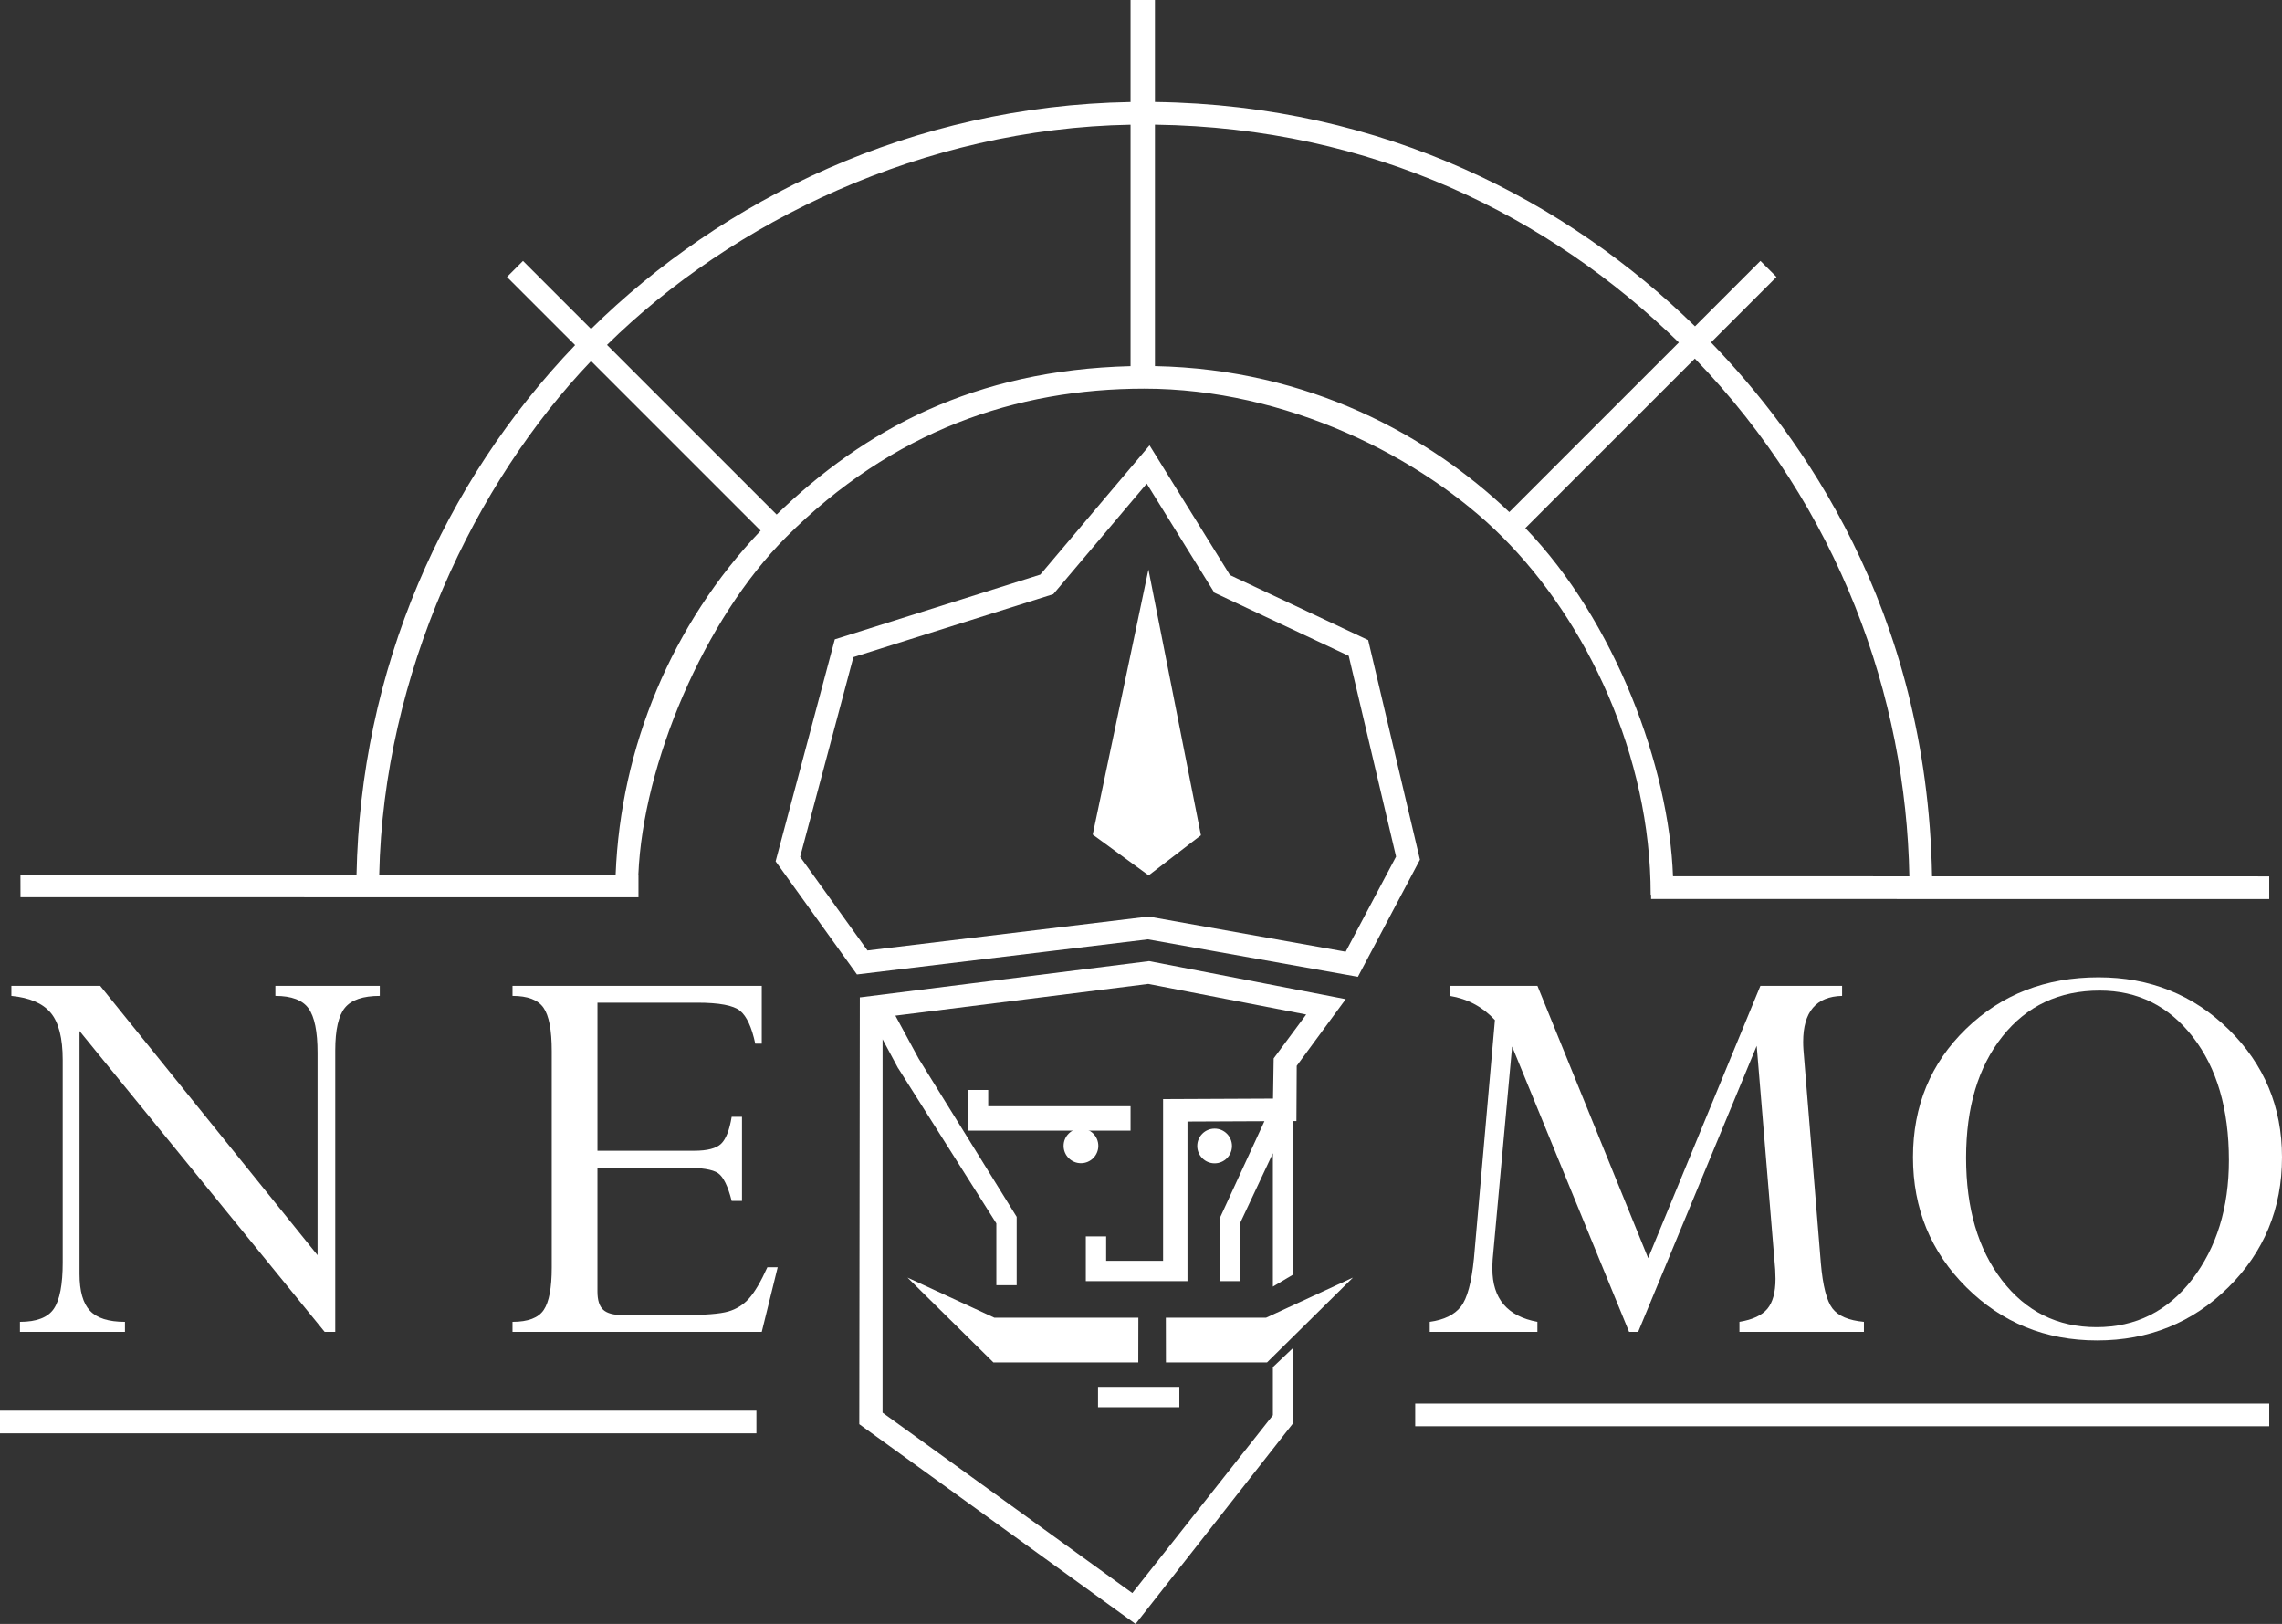 <?xml version="1.0" encoding="utf-8"?>
<!-- Generator: Adobe Illustrator 16.0.4, SVG Export Plug-In . SVG Version: 6.00 Build 0)  -->
<!DOCTYPE svg PUBLIC "-//W3C//DTD SVG 1.0//EN" "http://www.w3.org/TR/2001/REC-SVG-20010904/DTD/svg10.dtd">
<svg version="1.0" id="cara-nemo" xmlns="http://www.w3.org/2000/svg" xmlns:xlink="http://www.w3.org/1999/xlink" x="0px" y="0px"
	 width="100%" height="100%" viewBox="0 0 561.141 399.299" xml:space="preserve">
<rect x="0" y="0" width="561.141" height="399.299" fill="#333333" stroke="none"/>
<g id="ne">
	<path id="n" fill="#FFFFFF" d="M67.717,244.867v-2.466h25.676v2.466c-4.111,0-6.963,0.968-8.559,2.901
		c-1.596,1.935-2.394,5.439-2.394,10.518v69.196h-2.606l-60.28-73.983v59.754c0,4.212,0.858,7.226,2.575,9.041
		c1.716,1.815,4.582,2.722,8.596,2.722v2.467H4.903v-2.467c4.109,0,6.891-1.076,8.341-3.229c1.451-2.153,2.176-5.94,2.176-11.362
		v-49.802c0-5.372-0.979-9.232-2.938-11.579c-1.959-2.348-5.186-3.739-9.684-4.176v-2.466h21.837l53.452,66.223v-49.759
		c0-5.221-0.738-8.859-2.212-10.916C74.401,245.896,71.681,244.867,67.717,244.867z"/>
	<path id="e" fill="#FFFFFF" d="M179.916,274.605h2.539v20.672h-2.539c-0.919-3.627-2.031-5.898-3.336-6.818
		c-1.306-0.918-4.159-1.378-8.56-1.378h-21.107v30.464c0,2.129,0.472,3.627,1.415,4.498c0.943,0.869,2.55,1.305,4.824,1.305h14.869
		c5.319,0,8.995-0.29,11.025-0.871c2.031-0.58,3.747-1.654,5.15-3.227c1.402-1.57,2.901-4.122,4.497-7.652h2.539l-3.917,15.885
		h-61.29v-2.467c3.82,0,6.383-0.979,7.688-2.939c1.306-1.961,1.959-5.434,1.959-10.419v-53.214c0-5.179-0.678-8.735-2.031-10.672
		c-1.354-1.936-3.894-2.904-7.616-2.904v-2.466h61.29v14.216h-1.595c-0.871-4.062-2.116-6.756-3.736-8.087
		c-1.62-1.329-5.139-1.995-10.554-1.995h-24.516v36.412h23.791c3.239,0,5.451-0.581,6.637-1.741
		C178.525,280.046,179.383,277.846,179.916,274.605z"/>
</g>
<g id="mo">
	<path id="m" fill="#FFFFFF" d="M432.877,242.401h20.092v2.466c-6.385,0.146-9.575,3.917-9.575,11.314c0,0.631,0.024,1.283,0.072,1.959
	l4.279,52.441c0.483,5.59,1.438,9.307,2.865,11.154c1.426,1.847,4.001,2.939,7.725,3.279v2.467h-30.608v-2.467
	c3.246-0.535,5.536-1.604,6.869-3.209c1.332-1.604,1.999-4.061,1.999-7.369c0-0.68-0.024-1.434-0.072-2.262l-4.552-55.021
	l-29.148,70.328h-2.232l-28.763-70.162l-4.784,52.324c-0.049,0.819-0.072,1.595-0.072,2.323c0,7.339,3.689,11.688,11.071,13.048
	v2.467h-26.475v-2.467c3.528-0.486,6.079-1.734,7.652-3.738c1.571-2.004,2.647-5.98,3.227-11.929l5.15-58.534
	c-2.999-3.238-6.697-5.222-11.098-5.947v-2.466h21.556l27.223,66.947L432.877,242.401z"/>
<path id="o" fill="#FFFFFF" d="M470.402,284.543c0-12.621,4.352-23.149,13.056-31.588c8.704-8.438,19.56-12.657,32.567-12.657
	c12.621,0,23.294,4.28,32.023,12.839c8.727,8.559,13.092,19.027,13.092,31.406c0,12.62-4.401,23.283-13.201,31.986
	c-8.801,8.705-19.561,13.057-32.277,13.057c-12.669,0-23.38-4.352-32.132-13.057C474.777,307.826,470.402,297.163,470.402,284.543z
	 M483.458,284.688c0,12.428,2.949,22.475,8.849,30.139s13.637,11.495,23.211,11.495c9.67,0,17.517-3.917,23.537-11.75
	c6.02-7.834,9.03-17.601,9.03-29.304c0-12.572-2.95-22.666-8.849-30.281c-5.9-7.617-13.541-11.425-22.921-11.425
	c-9.962,0-17.929,3.748-23.899,11.242C486.443,262.3,483.458,272.262,483.458,284.688z"/>
	
</g>
<rect id="rect-der" x="348" y="345.101" fill="#FFFFFF" width="210" height="5.58"/>
<rect id="rect-izq" y="346.844" fill="#FFFFFF" width="186" height="5.58"/>
<path id="timon" fill="#FFFFFF" d="M475.088,215.474c-1.184-66.136-32.557-108.716-54.352-131.276l16.101-16.101l-3.946-3.945l-16.09,16.09
	C385.634,49.761,340.596,25.822,284,25.079V0h-6v25.088c-53.705,0.911-100.425,24.003-132.657,55.799l-16.736-16.736l-3.945,3.945
	l16.76,16.76c-16.391,17.111-29.36,36.839-38.571,58.618c-9.591,22.676-14.685,46.926-15.179,71.566l-82.646-0.012l0.014,5.58
	L157,220.631v-5.579h-0.03c1.132-27.211,16.167-62.82,36.359-83.012c26.141-26.139,56.535-36.475,88.049-36.475
	c34.633,0,68.218,16.622,88.048,36.455c20.776,20.774,36.471,53.721,36.471,87.98H406v1.043l152,0.023v-5.58L475.088,215.474z
	 M151.385,215.051l-58.132-0.009c1.034-49.313,23.432-96.29,52.092-126.263l41.698,41.698
	C165.184,153.463,152.604,183.723,151.385,215.051z M190.975,126.519l-41.71-41.71c30.707-30.291,77.9-53.255,128.735-54.14v59.36
	C239.526,90.999,212.636,105.571,190.975,126.519z M284,90.018V30.659c53.479,0.726,97.04,22.492,128.83,53.553l-41.696,41.697
	C351.544,107.22,321.895,90.761,284,90.018z M375.085,129.849l41.681-41.682c35.574,36.836,51.918,83.216,52.742,127.305
	l-58.122-0.009C410.428,188.632,397.202,152.79,375.085,129.849z"/>
<g id="cara">
	<circle fill="#FFFFFF" cx="298.67" cy="281.772" r="4.269"/>
	<polygon fill="#FFFFFF" points="279.923,324 244.523,324 223.147,314.128 244.286,335 279.902,335 	"/>
	<polygon fill="#FFFFFF" points="286.677,324 311.316,324 332.693,314.128 311.553,335 286.699,335 	"/>
	<path fill="#FFFFFF" d="M333.904,240.174l-51.64-9.209l-71.539,8.634l-20.002-27.812l14.557-54.584l50.528-15.917l26.864-31.781
		l19.779,31.904l33.98,15.975l12.732,53.991L333.904,240.174z M282.422,225.361l48.476,8.645l12.393-23.385l-11.641-49.359
		l-33.045-15.535l-16.625-26.816l-22.976,27.18l-49.153,15.484l-13.097,49.105l16.558,23.022L282.422,225.361z"/>
	<rect x="270" y="341" fill="#FFFFFF" width="20" height="5"/>
	<path fill="#FFFFFF" d="M282.444,215.242l-13.746-10.033l13.701-65.175l12.906,65.343L282.444,215.242z"/>
	<polygon fill="#FFFFFF" points="278,278 238,278 238,268 243,268 243,272 278,272 	"/>
	<polygon fill="#FFFFFF" points="282.579,236.316 211.578,245.222 211.431,245.211 211.298,350.172 279.235,399.299 318,349.906 
		318,331.398 313,336.15 313,347.975 278.44,391.705 217.019,347.335 217.025,255.53 220.89,262.74 221.005,262.684 220.921,262.74 
		245,300.803 245,316 250,316 250,299.197 225.898,260.297 220.176,249.729 282.362,241.926 321.189,249.447 313.193,260.238 
		313.033,270.124 286,270.246 286,310 272,310 272,304 267,304 267,315 292,315 292,275.765 310.922,275.68 300,299.396 300,315 
		305,315 305,300.603 313,283.564 313,316.351 318,313.381 318,275.648 318.787,275.645 318.861,262.063 330.91,245.669 	"/>
	<circle fill="#FFFFFF" cx="265.807" cy="281.741" r="4.268"/>
</g>
</svg>

